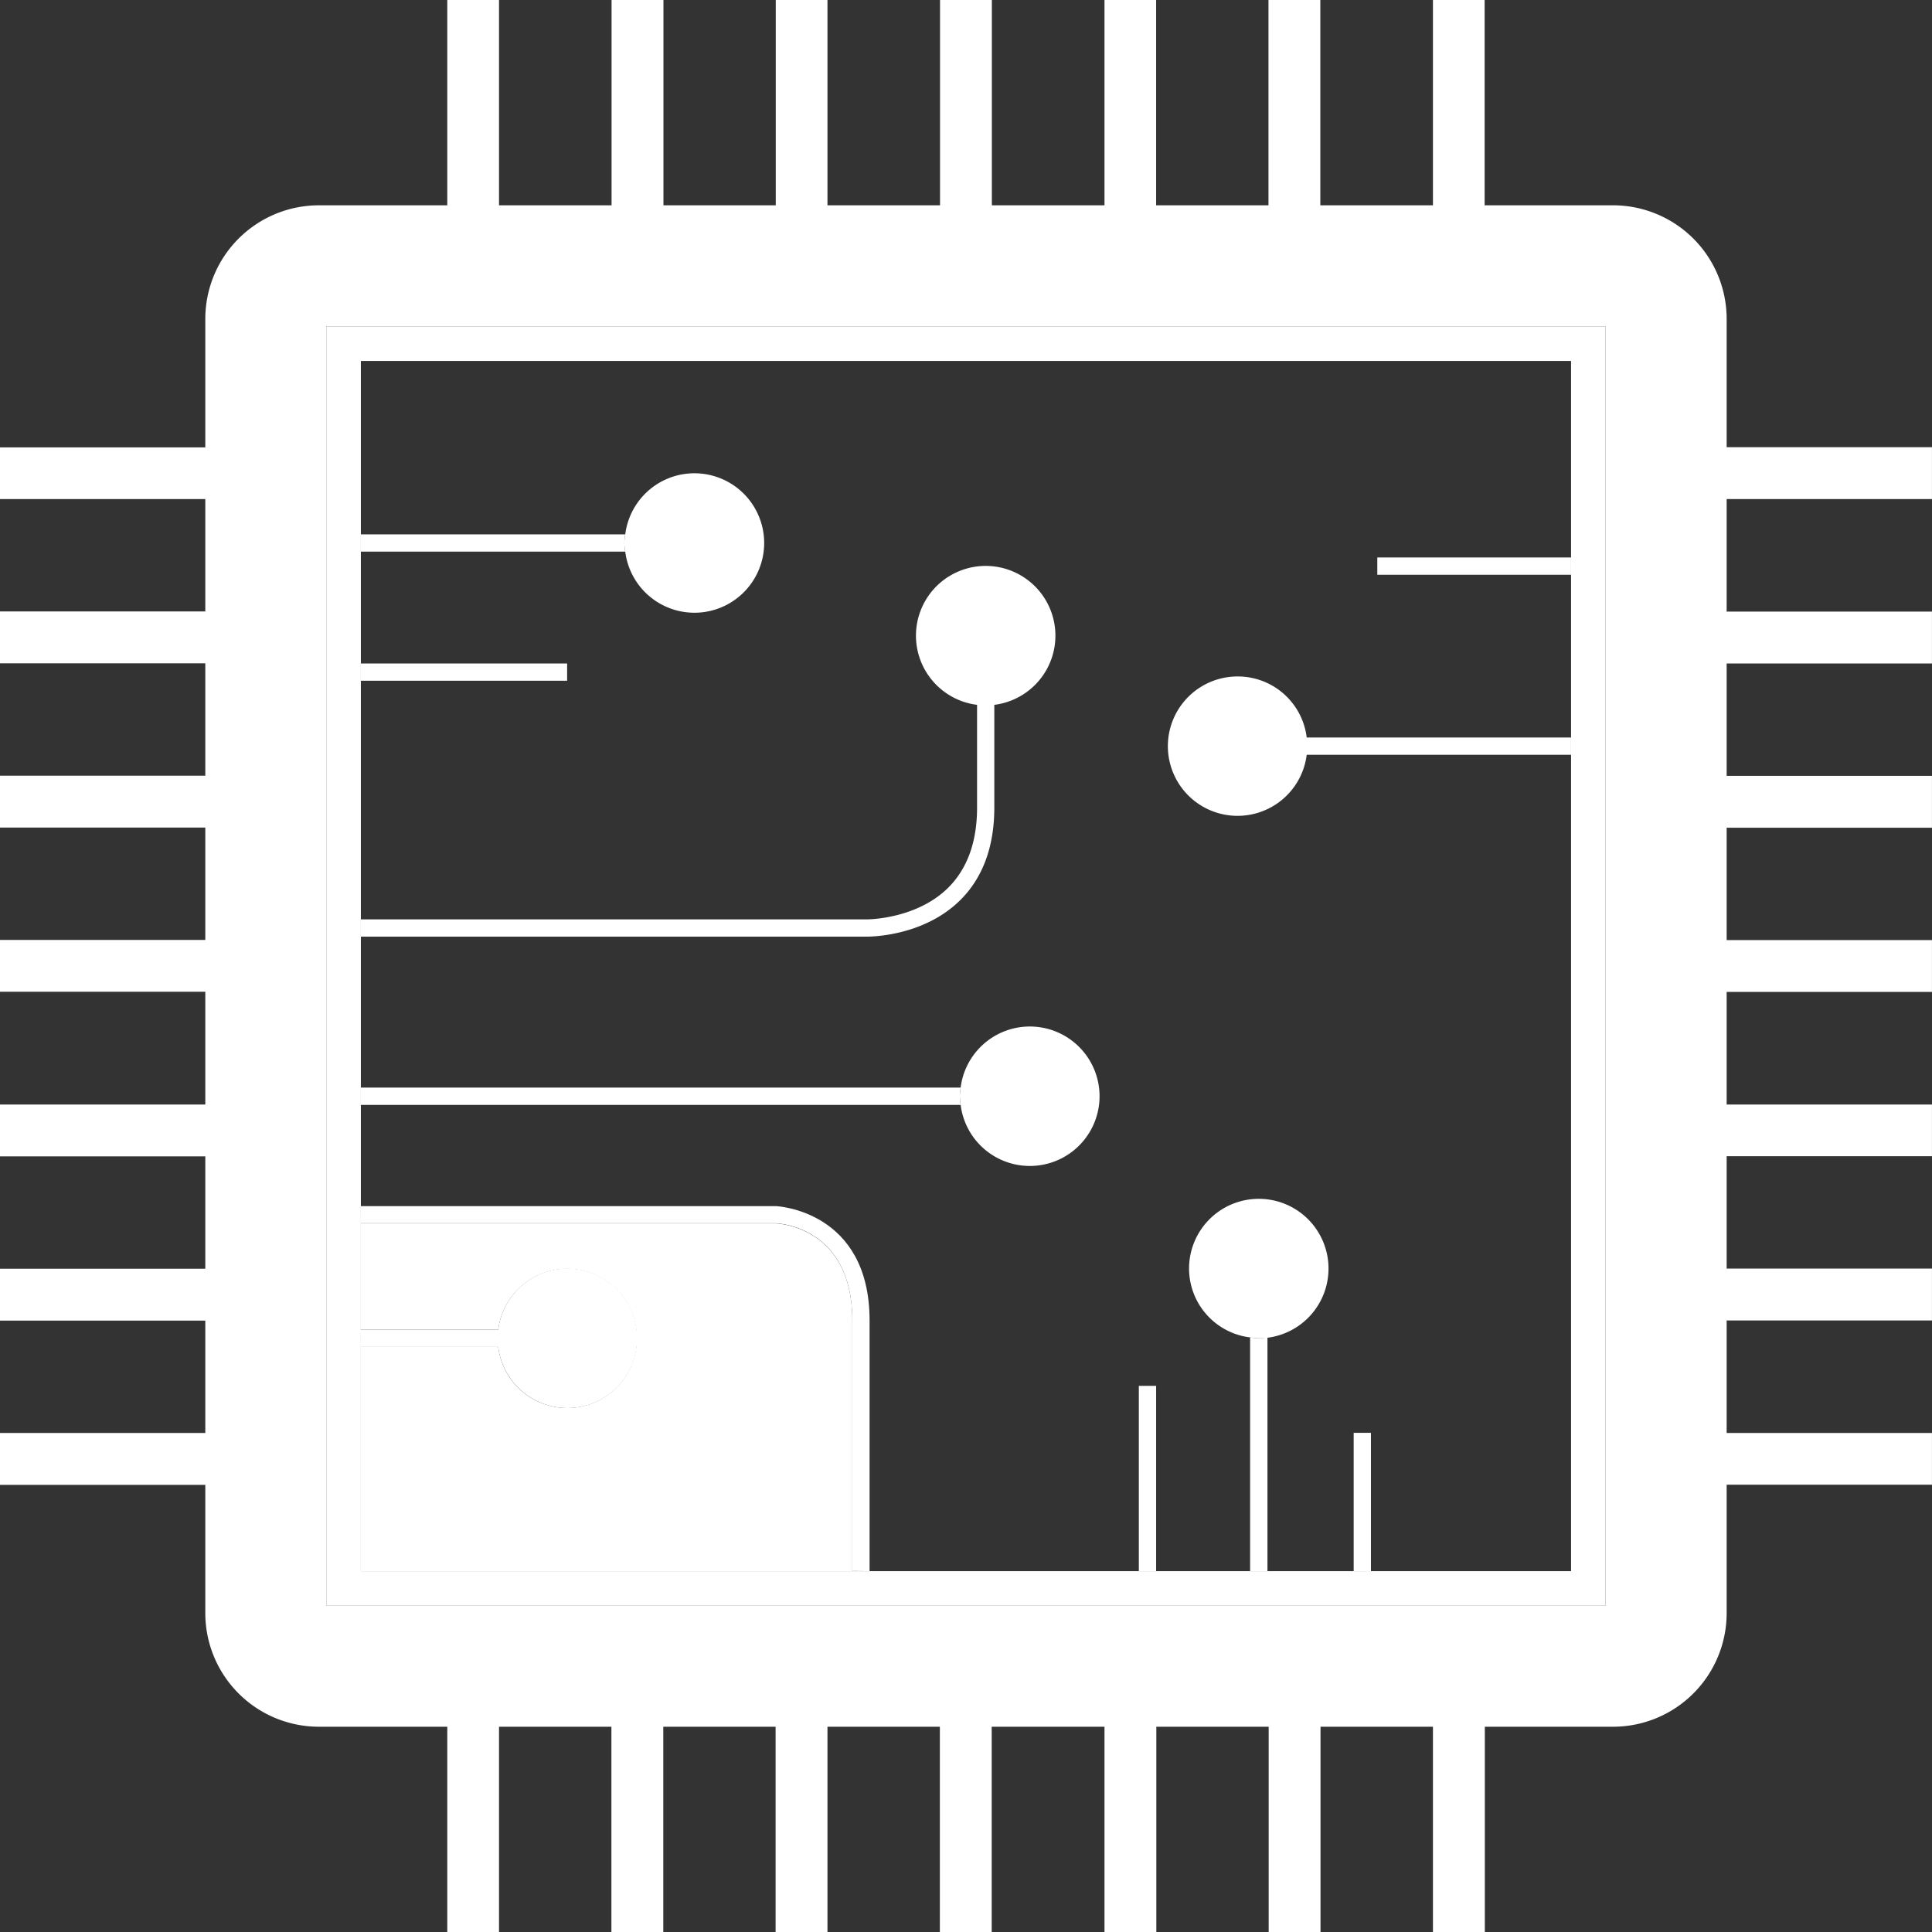 <svg id="Layer_1" data-name="Layer 1" xmlns="http://www.w3.org/2000/svg" viewBox="0 0 488.21 488.22">
  <rect x="0" y="0" width="488.21" height="488.22" fill="#333333" stroke="none"/>
  <defs>
    <style>
      .cls-1 {
        fill: #fff;
      }
    </style>
  </defs>
  <g>
    <path class="cls-1" d="M149.21,361.68a17.55,17.55,0,0,1-17.41-15.42H97.09v56.65H221.28V339.57c0-23.62-18.62-24.51-19.42-24.53H97.09v26.85H131.8a17.58,17.58,0,1,1,17.41,19.79Z" transform="translate(-5.9 -5.89)"/>
    <path class="cls-1" d="M494.1,132v-13.1H442.22V86.5A28.72,28.72,0,0,0,413.5,57.77H381.06V5.89H368V57.77H339.54V5.89h-13.1V57.77H298.05V5.89H285V57.77H256.54V5.89h-13.1V57.77H215V5.89H201.93V57.77H173.55V5.89H160.44V57.77H132V5.89H118.93V57.77H86.5A28.72,28.72,0,0,0,57.78,86.5v32.44H5.9V132H57.78v28.4H5.9v13.11H57.78v28.39H5.9v13.11H57.78v28.4H5.9v13.1H57.78V285H5.9v13.1H57.78v28.4H5.9v13.11H57.78V368H5.9v13.11H57.78v32.44A28.72,28.72,0,0,0,86.5,442.23h32.43v51.88H132V442.23h28.4v51.88h13.11V442.23h28.38v51.88H215V442.23h28.4v51.88h13.1V442.23H285v51.88h13.1V442.23h28.39v51.88h13.1V442.23H368v51.88h13.11V442.23H413.5a28.72,28.72,0,0,0,28.72-28.72V381.07H494.1V368H442.22V339.57H494.1V326.46H442.22v-28.4H494.1V285H442.22V256.55H494.1v-13.1H442.22v-28.4H494.1V201.94H442.22V173.55H494.1V160.44H442.22V132ZM411.64,411.65H88.35V88.35H411.64Z" transform="translate(-5.9 -5.89)"/>
    <path class="cls-1" d="M318.7,176.83a17.61,17.61,0,1,0,17.4,19.79h66.8v-4.37H336.1A17.54,17.54,0,0,0,318.7,176.83Z" transform="translate(-5.9 -5.89)"/>
    <path class="cls-1" d="M131.8,341.89H97.09v4.37H131.8a17.62,17.62,0,1,0,0-4.37Z" transform="translate(-5.9 -5.89)"/>
    <path class="cls-1" d="M245.38,230.34c-8.22,8-20.65,7.91-20.83,7.87H97.09v4.37H224.78c2.09,0,14.68-.37,23.63-9.09,5.8-5.67,8.75-13.59,8.75-23.52V184a17.62,17.62,0,1,0-4.36,0v26C252.8,218.67,250.3,225.52,245.38,230.34Z" transform="translate(-5.9 -5.89)"/>
    <path class="cls-1" d="M97.09,280.72v4.37H248.65a19.39,19.39,0,0,1-.22-2.18,19.8,19.8,0,0,1,.22-2.19Z" transform="translate(-5.9 -5.89)"/>
    <path class="cls-1" d="M225.64,402.91V339.57c0-27.79-23.39-28.89-23.71-28.9H97.09V315H201.86c.8,0,19.42.91,19.42,24.53v63.34Z" transform="translate(-5.9 -5.89)"/>
    <path class="cls-1" d="M321.8,402.91h4.38V343.85a17.63,17.63,0,0,1-2.2.22,17.89,17.89,0,0,1-2.18-.22Z" transform="translate(-5.9 -5.89)"/>
    <rect class="cls-1" x="287.78" y="350.2" width="4.37" height="46.82"/>
    <rect class="cls-1" x="342.07" y="362.07" width="4.36" height="34.96"/>
    <rect class="cls-1" x="348.04" y="140.87" width="48.96" height="4.37"/>
    <path class="cls-1" d="M97.09,140.92v4.37H163.9a11,11,0,0,1,0-4.37Z" transform="translate(-5.9 -5.89)"/>
    <rect class="cls-1" x="91.19" y="167.66" width="52.12" height="4.36"/>
    <path class="cls-1" d="M411.64,411.65V88.35H88.35v323.3ZM97.09,346.26V97.1H402.9V402.91H97.09Z" transform="translate(-5.9 -5.89)"/>
    <path class="cls-1" d="M163.9,140.92a11,11,0,0,0,0,4.37,17.62,17.62,0,1,0,0-4.37Z" transform="translate(-5.9 -5.89)"/>
    <path class="cls-1" d="M248.65,280.72a19.8,19.8,0,0,0-.22,2.19,19.39,19.39,0,0,0,.22,2.18,17.62,17.62,0,1,0,0-4.37Z" transform="translate(-5.9 -5.89)"/>
    <path class="cls-1" d="M306.37,326.46a17.56,17.56,0,0,0,15.43,17.39,17.89,17.89,0,0,0,2.18.22,17.62,17.62,0,1,0-17.61-17.61Z" transform="translate(-5.9 -5.89)"/>
  </g>
</svg>
